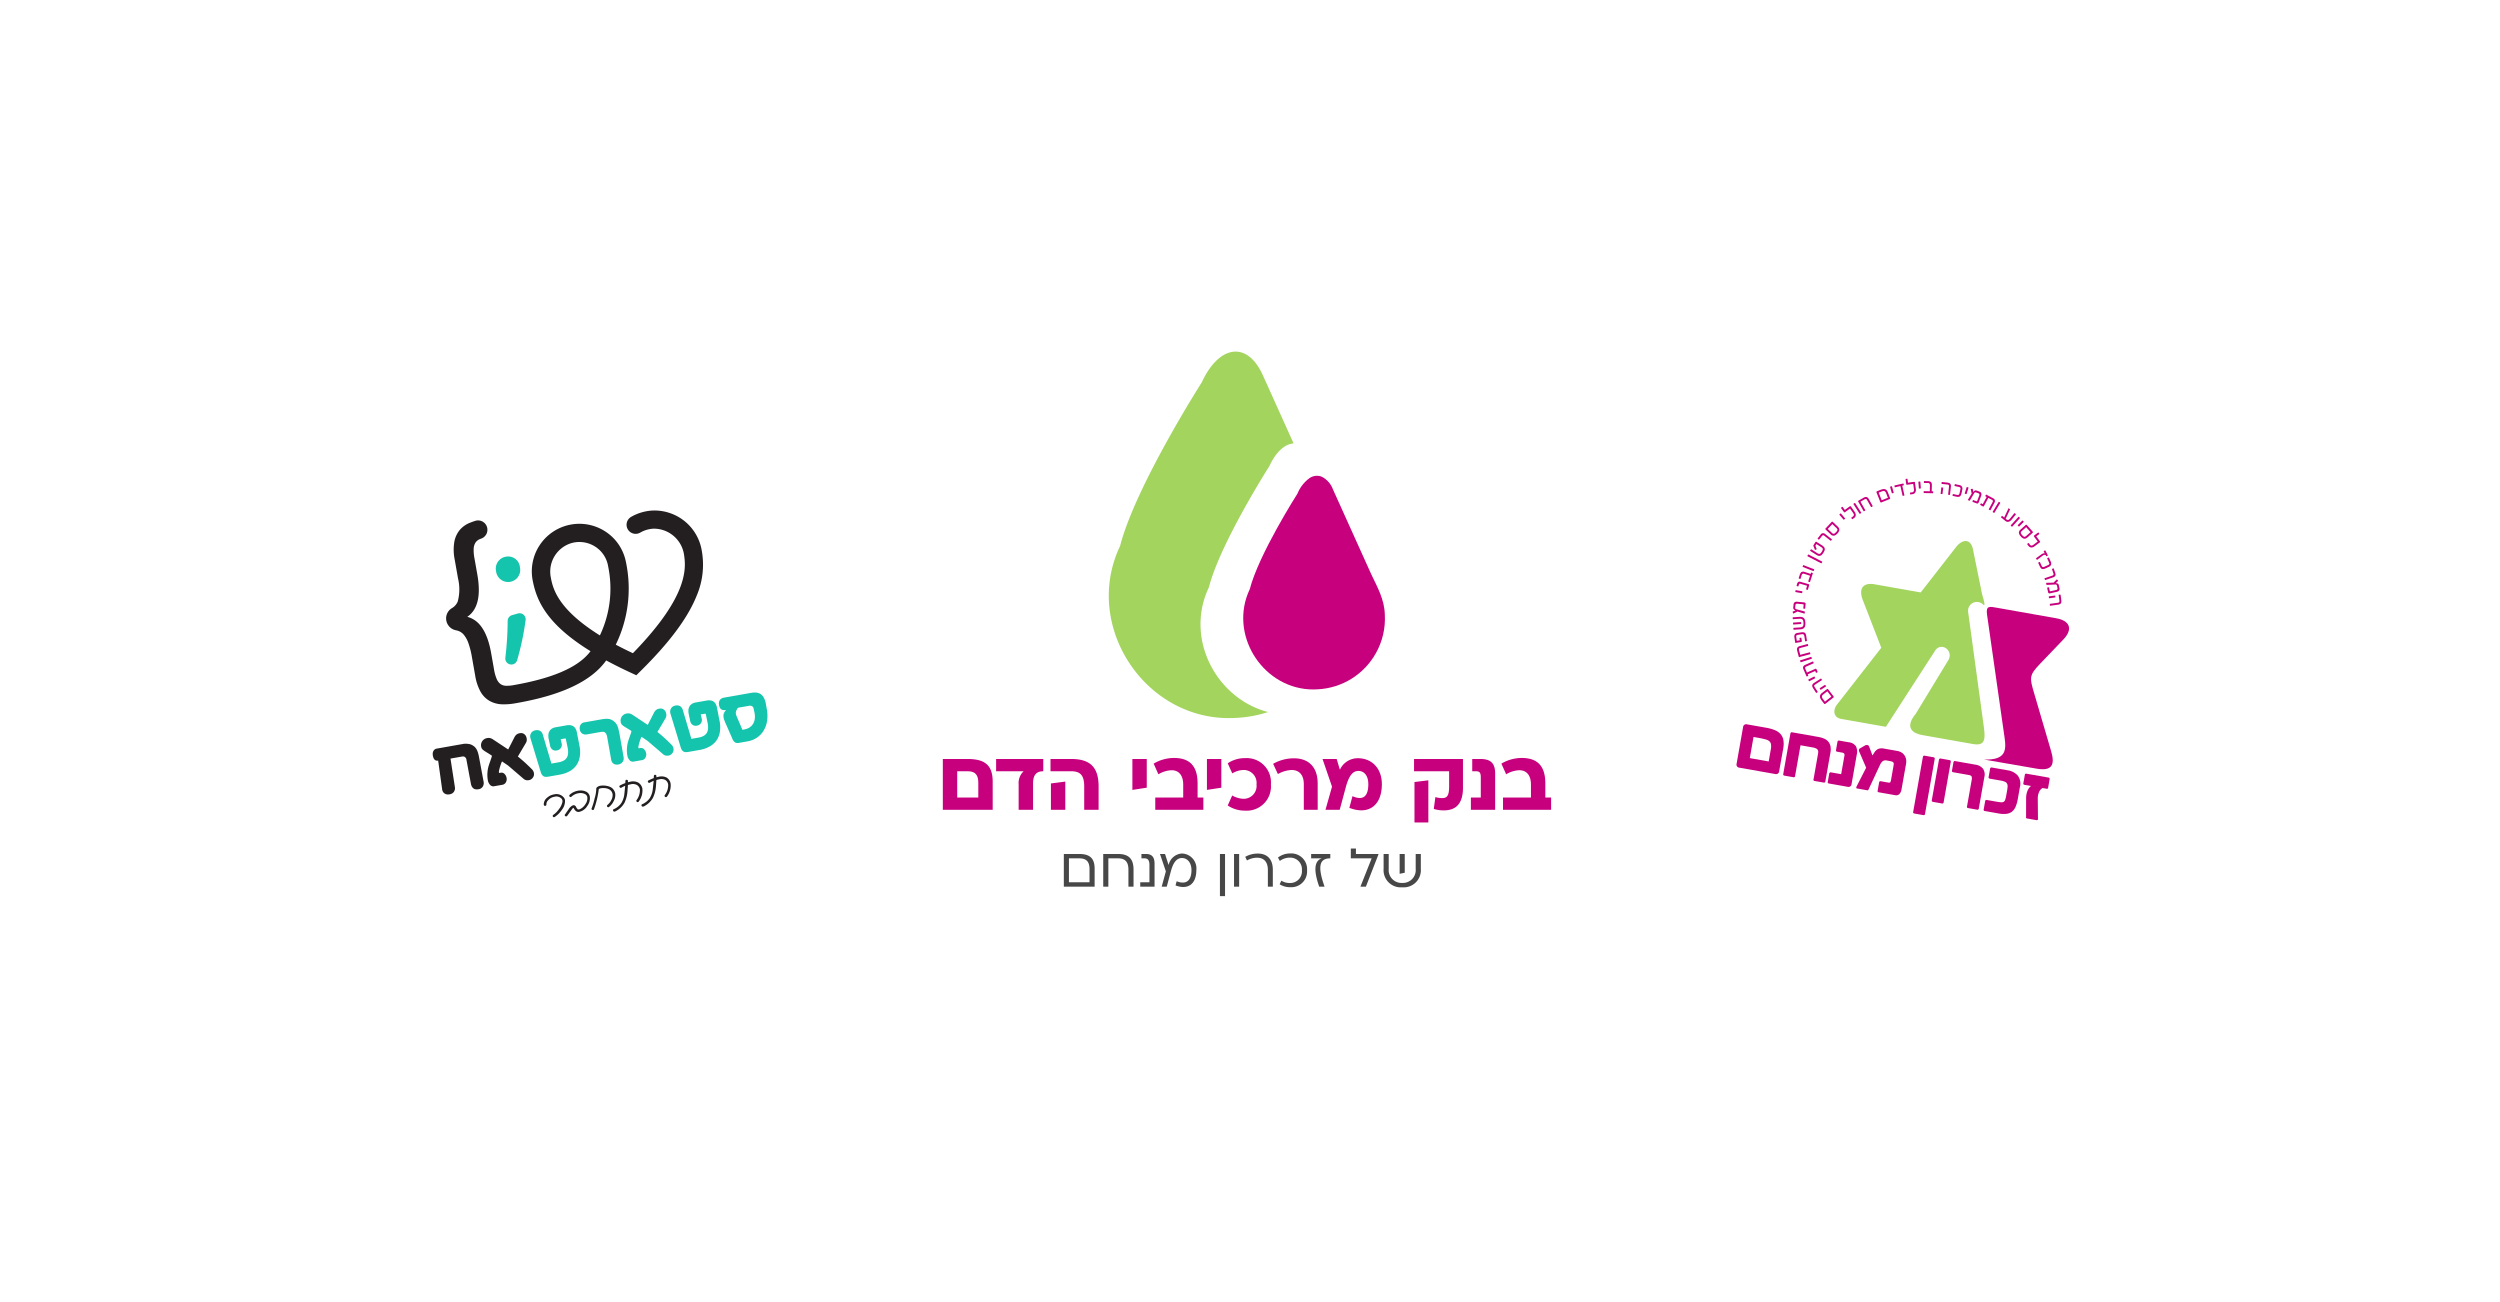 <svg xmlns="http://www.w3.org/2000/svg" xmlns:xlink="http://www.w3.org/1999/xlink" width="420.479" height="218.959" viewBox="0 0 420.479 218.959"><defs><style>.a{fill:none;}.b{fill:#c7007d;}.c{fill:#fff;}.d{clip-path:url(#c);}.e{fill:#a2d45e;}.f{fill:#231f20;}.g{fill:#14c4ac;}.h{clip-path:url(#h);}.i{isolation:isolate;}.j{fill:#474747;}.k{filter:url(#f);}.l{filter:url(#d);}.m{filter:url(#a);}</style><filter id="a" x="216" y="14.479" width="204.479" height="204.479" filterUnits="userSpaceOnUse"><feOffset dy="5" input="SourceAlpha"/><feGaussianBlur stdDeviation="14" result="b"/><feFlood flood-color="#cb007b" flood-opacity="0.161"/><feComposite operator="in" in2="b"/><feComposite in="SourceGraphic"/></filter><clipPath id="c"><rect class="a" width="52.42" height="56.164" transform="translate(0 -0.42)"/></clipPath><filter id="d" x="0" y="14.48" width="204.479" height="204.479" filterUnits="userSpaceOnUse"><feOffset dy="5" input="SourceAlpha"/><feGaussianBlur stdDeviation="14" result="e"/><feFlood flood-color="#cb007b" flood-opacity="0.161"/><feComposite operator="in" in2="e"/><feComposite in="SourceGraphic"/></filter><filter id="f" x="100.76" y="0" width="218.959" height="218.959" filterUnits="userSpaceOnUse"><feOffset dy="5" input="SourceAlpha"/><feGaussianBlur stdDeviation="14" result="g"/><feFlood flood-color="#cb007b" flood-opacity="0.161"/><feComposite operator="in" in2="g"/><feComposite in="SourceGraphic"/></filter><clipPath id="h"><path class="b" d="M101.9,110.374a11.877,11.877,0,0,1-9.777,6.111,11.741,11.741,0,0,1-1.479.006c-8.036-.5-13.532-9.387-9.969-16.86,1.495-5.837,8.016-16.059,8.016-16.059A6.038,6.038,0,0,1,90.67,81a2.2,2.2,0,0,1,2.069-.29A3.9,3.9,0,0,1,94.677,82.9L101.1,97.129c1.023,2.166,2.24,4.257,2.285,6.844A11.8,11.8,0,0,1,101.9,110.374Z" transform="translate(-79.564 -80.568)"/></clipPath></defs><g transform="translate(784.24 11440.479)"><g transform="matrix(0.985, 0.174, -0.174, 0.985, -1591.48, -16.337)"><g class="m" transform="matrix(0.98, -0.17, 0.17, 0.98, -1188.8, -11390.76)"><rect class="c" width="104" height="104" rx="12" transform="matrix(0.98, 0.17, -0.17, 0.98, 276.06, 51.48)"/></g><g class="d" transform="translate(-882.174 -11364.564)"><path class="b" d="M-2891.72,114.888l.922-1.022-.831-.76-.591.654a.59.59,0,0,0-.132.215.361.361,0,0,0-.008.195.46.46,0,0,0,.094.186,1.415,1.415,0,0,0,.177.187Zm-.047-2.116a.142.142,0,0,1,.228-.012l1.074.982a.146.146,0,0,1,.012.234l-1.128,1.249a.146.146,0,0,1-.233.012l-.454-.417a2.207,2.207,0,0,1-.283-.311.823.823,0,0,1-.145-.31.622.622,0,0,1,.02-.319.974.974,0,0,1,.214-.342Zm-1.605.906a.063.063,0,0,1-.044.016.051.051,0,0,1-.042-.017l-.616-.67a1.3,1.3,0,0,1-.155-.208.528.528,0,0,1-.072-.218.464.464,0,0,1,.044-.234.823.823,0,0,1,.2-.252l.97-.9a.051.051,0,0,1,.082,0l.139.151a.062.062,0,0,1,.018.041.054.054,0,0,1-.022.043l-.9.843a1.421,1.421,0,0,0-.124.127.3.3,0,0,0-.064.117.17.17,0,0,0,.016.122.637.637,0,0,0,.11.153l.622.667a.062.062,0,0,1,.014.042.064.064,0,0,1-.02.045Zm1.14-1.551a.053.053,0,0,1,.084,0l.136.149a.052.052,0,0,1,0,.085l-.72.67a.054.054,0,0,1-.086,0l-.137-.151a.053.053,0,0,1,0-.084Zm-2.017-1.07a.05.05,0,0,1,.046-.01.07.07,0,0,1,.037.022l.121.164a.068.068,0,0,1,.015.047.055.055,0,0,1-.021.042l-.841.631a.056.056,0,0,1-.046.011.064.064,0,0,1-.044-.026l-.122-.163a.061.061,0,0,1-.008-.044.058.058,0,0,1,.024-.042Zm-.666-2.456a.053.053,0,0,1,.049-.008.077.077,0,0,1,.037.031l.109.164a.07.07,0,0,1,.013.047.054.054,0,0,1-.027.042l-1.11.747a.289.289,0,0,0-.15.192.4.4,0,0,0,.084.239l.359.541,1.27-.854a.14.14,0,0,1,.22.042l.254.383a.052.052,0,0,1-.017.081l-.166.111a.05.05,0,0,1-.08-.016l-.162-.244-1.141.767.122.183a.053.053,0,0,1-.019.082l-.162.109a.062.062,0,0,1-.045.011.046.046,0,0,1-.039-.024l-.73-1.1a.5.5,0,0,1-.09-.41.594.594,0,0,1,.261-.337Zm-.416-.714a.05.05,0,0,1,.049,0,.061.061,0,0,1,.03.03l.094.179a.078.078,0,0,1,.008.049.049.049,0,0,1-.031.039l-1.667.881a.059.059,0,0,1-.047,0,.059.059,0,0,1-.038-.033l-.1-.179a.053.053,0,0,1,0-.045.062.062,0,0,1,.027-.039Zm-.964-2.024a.053.053,0,0,1,.047,0,.071.071,0,0,1,.032.033l.083.183a.075.075,0,0,1,.007.048.056.056,0,0,1-.034.034l-1.12.521c-.061.029-.114.056-.158.082a.271.271,0,0,0-.1.089.2.2,0,0,0-.021.124.626.626,0,0,0,.058.179l.321.7,1.479-.686a.052.052,0,0,1,.048,0,.067.067,0,0,1,.03.029l.086.186a.08.08,0,0,1,0,.049.056.056,0,0,1-.033.036l-1.71.793a.046.046,0,0,1-.048,0,.051.051,0,0,1-.036-.033l-.43-.935a1.228,1.228,0,0,1-.083-.246.561.561,0,0,1,0-.234.453.453,0,0,1,.114-.212.79.79,0,0,1,.26-.179Zm-1.27-.859a.058.058,0,0,1,.05,0,.068.068,0,0,1,.032.04l.149.441a.207.207,0,0,1,.013.119.121.121,0,0,1-.043.073.217.217,0,0,1-.076.045c-.028.012-.06.022-.09.033l-.765.265a.061.061,0,0,1-.044,0,.053.053,0,0,1-.033-.035l-.282-.835a.74.74,0,0,1-.017-.52.63.63,0,0,1,.414-.322l.531-.182a1.852,1.852,0,0,1,.358-.087.577.577,0,0,1,.27.028.459.459,0,0,1,.2.164,1.158,1.158,0,0,1,.156.319l.259.771c.014.041,0,.069-.035.082l-.189.064q-.054.018-.076-.044l-.25-.741a.775.775,0,0,0-.1-.2.246.246,0,0,0-.116-.1.281.281,0,0,0-.156-.009,1.8,1.8,0,0,0-.22.062l-.462.158c-.07.024-.126.046-.175.069a.25.25,0,0,0-.1.082.193.193,0,0,0-.029.124.75.75,0,0,0,.044.2l.19.564.478-.162-.107-.319a.057.057,0,0,1,.036-.082Zm-.882-3.4a1.451,1.451,0,0,1,.448-.047.69.69,0,0,1,.331.11.719.719,0,0,1,.233.266,1.7,1.7,0,0,1,.156.426,2.166,2.166,0,0,1,.068.47.859.859,0,0,1-.065.366.669.669,0,0,1-.219.266,1.133,1.133,0,0,1-.4.17l-1.076.265a.058.058,0,0,1-.046-.01.064.064,0,0,1-.029-.042l-.048-.19a.059.059,0,0,1,.009-.047.056.056,0,0,1,.037-.03l1.059-.26a.807.807,0,0,0,.3-.131.4.4,0,0,0,.136-.2.625.625,0,0,0,.017-.256,2.141,2.141,0,0,0-.056-.306,1.489,1.489,0,0,0-.088-.271.463.463,0,0,0-.141-.188.484.484,0,0,0-.228-.085,1,1,0,0,0-.344.036l-1,.246a.083.083,0,0,1-.045,0,.045.045,0,0,1-.029-.034l-.051-.208a.049.049,0,0,1,.01-.044.09.09,0,0,1,.039-.023Zm.4.817a.053.053,0,0,1,.046.009.057.057,0,0,1,.025.035l.049.2a.06.06,0,0,1-.006.046.057.057,0,0,1-.038.025l-1.21.3a.06.06,0,0,1-.046-.006.057.057,0,0,1-.03-.038l-.047-.2a.057.057,0,0,1,.01-.044.056.056,0,0,1,.037-.03Zm-.074-3.354a.377.377,0,0,1,.242.042.2.2,0,0,1,.1.171l.061.743a.069.069,0,0,1-.012.045.053.053,0,0,1-.042.023l-.2.016a.059.059,0,0,1-.046-.013.072.072,0,0,1-.018-.043l-.046-.56c0-.05-.018-.078-.044-.085a.516.516,0,0,0-.131,0l-.879.074a.52.52,0,0,0-.167.036.194.194,0,0,0-.089.076.242.242,0,0,0-.032.111.839.839,0,0,0,0,.141l.023.293a1.051,1.051,0,0,0,.016.11.241.241,0,0,0,.044.086.219.219,0,0,0,.079.06.425.425,0,0,0,.134.032l1.412.127a.04.04,0,0,1,.034.028c0,.016.005.031.008.047l.019.246a.029.029,0,0,1-.024.034.109.109,0,0,1-.052,0l-1.172-.137-.576.434a.061.061,0,0,1-.044.015.053.053,0,0,1-.037-.018l-.123-.194a.064.064,0,0,1,.008-.088l.411-.281-.167-.049a.4.4,0,0,1-.212-.138.483.483,0,0,1-.079-.25l-.04-.489a.549.549,0,0,1,.018-.2.421.421,0,0,1,.083-.168.457.457,0,0,1,.153-.123.623.623,0,0,1,.219-.059Zm-.606-1.79a.049.049,0,0,1,.043.021.055.055,0,0,1,.015.04v.2a.066.066,0,0,1-.017.046.05.05,0,0,1-.042.02l-1.05,0a.062.062,0,0,1-.044-.021.07.07,0,0,1-.019-.046v-.2a.053.053,0,0,1,.02-.04.056.056,0,0,1,.042-.021Zm.849-1.367a.142.142,0,0,1,.142.178l-.082.744c0,.04-.026.057-.066.052l-.2-.021c-.039,0-.055-.025-.052-.066l.064-.581-1.151-.127a.542.542,0,0,0-.082,0,.2.2,0,0,0-.07.016.1.1,0,0,0-.052.048.247.247,0,0,0-.028.1l-.031.287a.059.059,0,0,1-.02.04.06.06,0,0,1-.046.013l-.2-.02a.065.065,0,0,1-.04-.023.058.058,0,0,1-.015-.044l.035-.328a.453.453,0,0,1,.161-.346.544.544,0,0,1,.378-.067Zm-1.748-.643a.074.074,0,0,1-.041-.022.056.056,0,0,1-.012-.046l.089-.613a1.163,1.163,0,0,1,.066-.262.529.529,0,0,1,.128-.2.455.455,0,0,1,.209-.115.774.774,0,0,1,.318-.007l1.049.153.027-.194a.047.047,0,0,1,.025-.04.051.051,0,0,1,.042-.011l.2.028a.054.054,0,0,1,.049.069l-.213,1.477a.052.052,0,0,1-.067.05l-.2-.029a.065.065,0,0,1-.037-.022.058.058,0,0,1-.013-.047l.14-.963-.966-.141a.487.487,0,0,0-.308.032.367.367,0,0,0-.137.281l-.079.6a.055.055,0,0,1-.025.042.068.068,0,0,1-.047.007Zm2.223-1.982a.051.051,0,0,1,.039.027.071.071,0,0,1,.009.043l-.042.2a.075.075,0,0,1-.023.043.054.054,0,0,1-.049.01l-1.847-.369a.068.068,0,0,1-.038-.029.054.054,0,0,1-.01-.05l.039-.2a.064.064,0,0,1,.028-.037.062.062,0,0,1,.046-.01Zm1.109-1.512a.054.054,0,0,1,.034.032.073.073,0,0,1,0,.042l-.061.2a.077.077,0,0,1-.028.041.044.044,0,0,1-.044.005l-2.445-.762a.063.063,0,0,1-.034-.034.056.056,0,0,1-.005-.049l.06-.2a.055.055,0,0,1,.031-.033.067.067,0,0,1,.047-.006Zm-.434-2.661a1.282,1.282,0,0,1,.343.218.571.571,0,0,1,.165.256.639.639,0,0,1,.01.311,2.2,2.2,0,0,1-.119.381,2.206,2.206,0,0,1-.184.35.7.7,0,0,1-.224.223.561.561,0,0,1-.3.076,1.063,1.063,0,0,1-.394-.1l-1.122-.462a.064.064,0,0,1-.033-.031.049.049,0,0,1,0-.047l.076-.189a.056.056,0,0,1,.033-.031.055.055,0,0,1,.048,0l1.127.465a.707.707,0,0,0,.242.061.3.3,0,0,0,.177-.044.451.451,0,0,0,.135-.149,1.925,1.925,0,0,0,.12-.249,1.558,1.558,0,0,0,.086-.268.445.445,0,0,0,0-.2.306.306,0,0,0-.1-.152.856.856,0,0,0-.216-.122l-.885-.364-.122.3.3.5a.057.057,0,0,1-.021.086l-.168.1a.055.055,0,0,1-.048.01.066.066,0,0,1-.037-.034l-.338-.558a.327.327,0,0,1-.024-.071.139.139,0,0,1,.01-.079l.215-.528a.142.142,0,0,1,.212-.083Zm1.389-1.32a.052.052,0,0,1,.024.08l-.1.18a.061.061,0,0,1-.032.03.057.057,0,0,1-.047-.007l-1.176-.636a.3.3,0,0,0-.238-.046.358.358,0,0,0-.165.176l-.343.642a.052.052,0,0,1-.08.024l-.172-.094a.063.063,0,0,1-.03-.034.05.05,0,0,1,0-.048l.39-.732a.484.484,0,0,1,.32-.273.591.591,0,0,1,.415.075Zm-.966-1.584.794.525a.415.415,0,0,0,.376.095l0,0a.905.905,0,0,0,.29-.325.89.89,0,0,0,.178-.394.311.311,0,0,0-.059-.153.64.64,0,0,0-.174-.157l-.791-.527Zm1.581-.682a1.027,1.027,0,0,1,.272.259.575.575,0,0,1,.1.28,1.135,1.135,0,0,1-.229.613,1.121,1.121,0,0,1-.468.456.678.678,0,0,1-.639-.132l-.927-.612a.142.142,0,0,1-.052-.222l.786-1.209a.144.144,0,0,1,.228-.046Zm.965-1.583a.044.044,0,0,1,.021.042.059.059,0,0,1-.013.041l-.129.159a.074.074,0,0,1-.04.026.049.049,0,0,1-.046-.012l-.812-.668a.058.058,0,0,1-.02-.042.06.06,0,0,1,.014-.05l.128-.158a.054.054,0,0,1,.041-.017.057.057,0,0,1,.045.011Zm1.392-1.37a1.146,1.146,0,0,1,.191.245.713.713,0,0,1,.1.268.607.607,0,0,1-.022.273.654.654,0,0,1-.163.263l-.227.234a.067.067,0,0,1-.042.021.054.054,0,0,1-.045-.018l-.141-.139a.052.052,0,0,1-.019-.042.065.065,0,0,1,.02-.044l.21-.217a.366.366,0,0,0,.108-.181.305.305,0,0,0-.007-.167.482.482,0,0,0-.079-.146,1.349,1.349,0,0,0-.107-.121l-.628-.615-.7.725a.144.144,0,0,1-.232,0l-.556-.546a.049.049,0,0,1-.018-.044.069.069,0,0,1,.022-.044l.136-.142a.07.07,0,0,1,.042-.022.053.053,0,0,1,.044.018l.441.433.705-.729a.142.142,0,0,1,.227,0Zm1.119-.049a.051.051,0,0,1,.017.046.075.075,0,0,1-.019.037l-.15.139a.071.071,0,0,1-.044.022.057.057,0,0,1-.044-.019l-1.278-1.393a.062.062,0,0,1-.014-.046.061.061,0,0,1,.021-.046l.149-.138a.049.049,0,0,1,.042-.013.058.058,0,0,1,.043.018Zm1.7-1.44a.052.052,0,0,1,.014.045.061.061,0,0,1-.023.041l-.153.128a.074.074,0,0,1-.045.018.069.069,0,0,1-.042-.024l-.788-.954a1.375,1.375,0,0,0-.121-.133.254.254,0,0,0-.109-.069.2.2,0,0,0-.125.008.633.633,0,0,0-.156.1l-.589.492,1.041,1.26a.048.048,0,0,1,.014.046.065.065,0,0,1-.021.039l-.156.131a.074.074,0,0,1-.045.018.051.051,0,0,1-.043-.023l-1.2-1.457a.061.061,0,0,1-.013-.045.059.059,0,0,1,.023-.045l.787-.659a1.166,1.166,0,0,1,.212-.145.556.556,0,0,1,.226-.062.437.437,0,0,1,.233.056.768.768,0,0,1,.238.206Zm.614-2.377.722,1.173.954-.594-.461-.751a.582.582,0,0,0-.168-.187.371.371,0,0,0-.184-.062.452.452,0,0,0-.2.041,1.588,1.588,0,0,0-.226.117Zm2.036.538a.145.145,0,0,1-.052.224l-1.235.769a.143.143,0,0,1-.225-.053l-.882-1.435a.147.147,0,0,1,.053-.229l.523-.325a2.023,2.023,0,0,1,.374-.187.8.8,0,0,1,.337-.055.6.6,0,0,1,.3.107.982.982,0,0,1,.267.3Zm.444-.989a.048.048,0,0,1,0,.046.055.055,0,0,1-.029.032l-.183.088a.068.068,0,0,1-.048.007.048.048,0,0,1-.036-.03l-.456-.952a.055.055,0,0,1,0-.048.065.065,0,0,1,.033-.038l.183-.087a.047.047,0,0,1,.044,0,.053.053,0,0,1,.035.03Zm1.452-1.565c.015.041.006.069-.032.085l-.2.085.629,1.512a.052.052,0,0,1-.032.078l-.187.079a.051.051,0,0,1-.075-.033l-.631-1.512-.845.356a.051.051,0,0,1-.076-.033l-.076-.18a.072.072,0,0,1,0-.047.051.051,0,0,1,.031-.035l1.344-.566a.055.055,0,0,1,.045,0,.048.048,0,0,1,.028.026Zm2.108.308a1.131,1.131,0,0,1,.055.307.728.728,0,0,1-.04.281.622.622,0,0,1-.146.233.689.689,0,0,1-.267.154l-.31.1a.058.058,0,0,1-.048,0,.06.06,0,0,1-.03-.037l-.06-.19a.053.053,0,0,1,0-.047.077.077,0,0,1,.04-.029l.288-.093a.367.367,0,0,0,.179-.108.339.339,0,0,0,.071-.151.537.537,0,0,0,0-.167,1.327,1.327,0,0,0-.04-.158l-.267-.84-.959.309a.146.146,0,0,1-.207-.106l-.238-.746a.055.055,0,0,1,.006-.047.075.075,0,0,1,.041-.03l.186-.06a.072.072,0,0,1,.047,0,.059.059,0,0,1,.031.037l.186.59.963-.31a.142.142,0,0,1,.2.111Zm.807-.276a.051.051,0,0,1-.008.047.055.055,0,0,1-.034.025l-.2.052a.065.065,0,0,1-.048,0,.051.051,0,0,1-.03-.037l-.266-1.021a.055.055,0,0,1,.007-.046.064.064,0,0,1,.039-.031l.2-.052a.053.053,0,0,1,.044.008.063.063,0,0,1,.03.037Zm.311-1.195a.078.078,0,0,1,.009-.044.048.048,0,0,1,.041-.026l.608-.094a1.136,1.136,0,0,1,.269-.013.523.523,0,0,1,.225.064.468.468,0,0,1,.171.169.836.836,0,0,1,.1.3l.159,1.053.192-.03a.06.06,0,0,1,.047.011.061.061,0,0,1,.021.038l.03.2a.053.053,0,0,1-.05.069l-1.464.226a.051.051,0,0,1-.067-.05l-.032-.2a.06.06,0,0,1,.009-.041.054.054,0,0,1,.04-.025l.957-.149-.148-.971a.489.489,0,0,0-.121-.287.359.359,0,0,0-.307-.05l-.59.1a.066.066,0,0,1-.047-.011.075.075,0,0,1-.021-.043Zm2.965-.369a.059.059,0,0,1,.016-.044.052.052,0,0,1,.039-.022l.905-.06a1.218,1.218,0,0,1,.258.01.556.556,0,0,1,.215.081.461.461,0,0,1,.153.182.808.808,0,0,1,.073.311l.087,1.327c0,.041-.016.062-.054.065l-.2.012a.057.057,0,0,1-.044-.011.057.057,0,0,1-.018-.044l-.081-1.237a1.577,1.577,0,0,0-.021-.18.3.3,0,0,0-.05-.121.19.19,0,0,0-.106-.065.626.626,0,0,0-.188-.01l-.905.067a.064.064,0,0,1-.042-.016.059.059,0,0,1-.021-.044Zm.48,1.869a.053.053,0,0,1-.054.064l-.2.012a.053.053,0,0,1-.064-.055l-.062-.985a.054.054,0,0,1,.055-.065l.2-.013a.053.053,0,0,1,.063.056Zm3.136-.7a1.808,1.808,0,0,1-.048.367.6.6,0,0,1-.122.245.475.475,0,0,1-.227.133,1.158,1.158,0,0,1-.353.032l-.617-.024c-.041,0-.062-.023-.058-.063l.007-.2c0-.039.023-.057.065-.054l.584.022a.8.8,0,0,0,.223-.014.245.245,0,0,0,.133-.075.279.279,0,0,0,.063-.143,1.806,1.806,0,0,0,.022-.225l.019-.5q0-.108,0-.186a.279.279,0,0,0-.039-.125.2.2,0,0,0-.106-.071.689.689,0,0,0-.2-.027l-.684-.029a.05.05,0,0,1-.042-.019.079.079,0,0,1-.011-.046l.008-.2a.078.078,0,0,1,.016-.043.047.047,0,0,1,.044-.019l.7.029a.688.688,0,0,1,.487.178.654.654,0,0,1,.151.51Zm.857.014a.055.055,0,0,1-.026.04.057.057,0,0,1-.041.011l-.2-.026a.069.069,0,0,1-.044-.022.05.05,0,0,1-.014-.044l.133-1.048a.061.061,0,0,1,.025-.04.064.064,0,0,1,.048-.013l.2.026a.05.05,0,0,1,.038.024.062.062,0,0,1,.015.045Zm2.257,1.013a.381.381,0,0,1-.1.225.2.2,0,0,1-.187.048l-.73-.133a.071.071,0,0,1-.042-.022.059.059,0,0,1-.01-.048l.035-.2a.055.055,0,0,1,.026-.04.068.068,0,0,1,.047-.007l.549.1c.048.009.079,0,.093-.023a.489.489,0,0,0,.036-.126l.158-.872a.543.543,0,0,0,.008-.172.2.2,0,0,0-.049-.108.223.223,0,0,0-.1-.06,1.088,1.088,0,0,0-.135-.033l-.288-.052a.616.616,0,0,0-.109-.012.2.2,0,0,0-.094.017.226.226,0,0,0-.079.063.4.4,0,0,0-.065.122l-.488,1.34c-.009.017-.019.026-.035.025a.192.192,0,0,1-.048-.006l-.242-.043a.03.03,0,0,1-.025-.034.106.106,0,0,1,.012-.051l.434-1.1-.268-.671a.065.065,0,0,1,0-.048.057.057,0,0,1,.025-.032l.219-.069a.061.061,0,0,1,.082.032l.164.473.091-.152a.406.406,0,0,1,.187-.17.476.476,0,0,1,.259-.011l.48.086a.556.556,0,0,1,.185.068.435.435,0,0,1,.14.125.455.455,0,0,1,.076.18.517.517,0,0,1,0,.227Zm2.176.974a.057.057,0,0,1-.031.037.078.078,0,0,1-.049,0l-.187-.061a.072.072,0,0,1-.039-.03.056.056,0,0,1-.006-.049l.419-1.277a.28.28,0,0,0,0-.244.378.378,0,0,0-.211-.137l-.615-.2-.48,1.462a.14.14,0,0,1-.2.1l-.434-.144a.052.052,0,0,1-.035-.076l.062-.189a.051.051,0,0,1,.073-.038l.277.091.43-1.311-.208-.069a.052.052,0,0,1-.035-.075l.061-.188a.069.069,0,0,1,.027-.035.051.051,0,0,1,.047-.005l1.246.414a.489.489,0,0,1,.322.268.6.6,0,0,1,0,.426Zm.719.316a.054.054,0,0,1-.033.036.074.074,0,0,1-.043,0l-.189-.074a.083.083,0,0,1-.039-.032.06.06,0,0,1,0-.049l.684-1.768a.066.066,0,0,1,.033-.034.074.074,0,0,1,.05,0l.188.073a.052.052,0,0,1,.03.033.063.063,0,0,1,0,.049Z" transform="translate(2904.53 -75.057)"/><path class="b" d="M-2838.184,79.724a.059.059,0,0,1,.024-.038.033.033,0,0,1,.039,0l.192.108a.046.046,0,0,1,.028.036.119.119,0,0,1,0,.049l-.439,1.63.147.084a.4.4,0,0,0,.2.06.308.308,0,0,0,.158-.051.48.48,0,0,0,.122-.113,1.251,1.251,0,0,0,.088-.137l.554-1a.061.061,0,0,1,.035-.032.055.055,0,0,1,.047.005l.177.1a.063.063,0,0,1,.026.035.058.058,0,0,1,0,.049l-.558,1a1.1,1.1,0,0,1-.188.249.743.743,0,0,1-.233.161.6.6,0,0,1-.269.051.654.654,0,0,1-.291-.09l-.808-.456a.051.051,0,0,1-.022-.08l.1-.174a.051.051,0,0,1,.079-.023l.357.2Zm1.168,2.885a.05.05,0,0,1-.042.027.062.062,0,0,1-.04-.008l-.172-.108a.067.067,0,0,1-.03-.038.053.053,0,0,1,.006-.05l1.005-1.6a.057.057,0,0,1,.04-.026.058.058,0,0,1,.05.008l.17.108a.057.057,0,0,1,.024.04.059.059,0,0,1-.006.046Zm1.138-.217a.048.048,0,0,1-.041.022.054.054,0,0,1-.041-.011l-.166-.117a.073.073,0,0,1-.029-.04.053.053,0,0,1,.009-.047l.606-.861a.052.052,0,0,1,.04-.023.061.061,0,0,1,.051.01l.166.117a.055.055,0,0,1,.021.04.068.068,0,0,1-.008.045Zm1.174-.093-.589.751c-.116.149-.16.271-.126.368v0a.913.913,0,0,0,.295.319.9.9,0,0,0,.375.212.287.287,0,0,0,.156-.046.6.6,0,0,0,.17-.161l.591-.747Zm.536,1.644a1,1,0,0,1-.28.251.556.556,0,0,1-.287.076,1.1,1.1,0,0,1-.585-.283,1.093,1.093,0,0,1-.411-.509.688.688,0,0,1,.185-.629l.688-.877a.141.141,0,0,1,.224-.033l1.125.894a.147.147,0,0,1,.027.233Zm1.429,1.269a1.183,1.183,0,0,1-.239.2.734.734,0,0,1-.264.1.619.619,0,0,1-.274-.019.661.661,0,0,1-.263-.16l-.236-.225a.061.061,0,0,1-.022-.041.053.053,0,0,1,.017-.046l.135-.144a.049.049,0,0,1,.043-.019.061.061,0,0,1,.043.019l.22.209a.367.367,0,0,0,.181.105.313.313,0,0,0,.165-.01.446.446,0,0,0,.144-.081c.045-.038.084-.074.12-.111l.6-.643-.731-.695a.146.146,0,0,1-.009-.233l.534-.57a.053.053,0,0,1,.044-.019.071.071,0,0,1,.044.022l.143.136a.06.06,0,0,1,.023.041.061.061,0,0,1-.017.044l-.423.452.737.7a.143.143,0,0,1,0,.227Zm2.282,1.293c-.035.027-.066.025-.089-.007l-.115-.148a.372.372,0,0,0-.252.019.615.615,0,0,0-.229.179l-.783.835a.037.037,0,0,1-.043.016.079.079,0,0,1-.041-.026l-.124-.16a.08.08,0,0,1-.015-.047.059.059,0,0,1,.025-.04l.721-.745a1.367,1.367,0,0,1,.1-.1.9.9,0,0,1,.131-.093.779.779,0,0,1,.15-.065.535.535,0,0,1,.165-.019l-.226-.294a.055.055,0,0,1-.014-.045.061.061,0,0,1,.023-.04l.156-.121a.059.059,0,0,1,.045-.013.055.055,0,0,1,.041.024l.533.693a.049.049,0,0,1,.011.044.072.072,0,0,1-.018.035Zm.226,2.02a1.773,1.773,0,0,1-.321.183.553.553,0,0,1-.269.048.455.455,0,0,1-.241-.1,1.235,1.235,0,0,1-.237-.265l-.353-.511a.055.055,0,0,1,.014-.086l.165-.113c.03-.023.059-.017.082.018l.332.484a.975.975,0,0,0,.147.172.244.244,0,0,0,.139.061.281.281,0,0,0,.151-.036,1.659,1.659,0,0,0,.19-.118l.413-.288a1.411,1.411,0,0,0,.146-.112.229.229,0,0,0,.076-.106.2.2,0,0,0-.007-.127.762.762,0,0,0-.1-.176l-.39-.567a.048.048,0,0,1-.01-.046.072.072,0,0,1,.029-.038l.163-.114a.087.087,0,0,1,.043-.014.049.049,0,0,1,.041.025l.4.585a.717.717,0,0,1,.152.5.654.654,0,0,1-.315.429Zm.26,1.966a.053.053,0,0,1-.082-.023l-.1-.179a.058.058,0,0,1-.006-.043.058.058,0,0,1,.031-.038l1.171-.646a.3.3,0,0,0,.168-.174.359.359,0,0,0-.058-.236l-.347-.639a.054.054,0,0,1,.024-.081l.171-.094a.067.067,0,0,1,.045-.007.047.047,0,0,1,.037.027l.4.73a.5.5,0,0,1,.056.419.6.6,0,0,1-.29.308Zm1.2,2.055a.388.388,0,0,1-.244.034.207.207,0,0,1-.144-.131l-.285-.688a.07.07,0,0,1,0-.048.057.057,0,0,1,.035-.035l.183-.077a.053.053,0,0,1,.047,0,.058.058,0,0,1,.029.037l.217.517c.02.045.042.068.07.067a.44.44,0,0,0,.124-.039l.812-.342a.512.512,0,0,0,.15-.087.2.2,0,0,0,.062-.1.279.279,0,0,0,0-.116,1.147,1.147,0,0,0-.047-.132l-.114-.271a.561.561,0,0,0-.049-.1.224.224,0,0,0-.066-.069.229.229,0,0,0-.094-.031.4.4,0,0,0-.138.011l-1.384.317a.034.034,0,0,1-.039-.014.357.357,0,0,1-.022-.043l-.095-.229a.03.03,0,0,1,.013-.038.1.1,0,0,1,.051-.019l1.156-.234.413-.592a.071.071,0,0,1,.039-.027.045.045,0,0,1,.04,0l.178.146a.064.064,0,0,1,.019.087l-.306.4.176-.006a.392.392,0,0,1,.244.063.479.479,0,0,1,.151.214l.188.452a.558.558,0,0,1,.045.194.436.436,0,0,1-.028.184.469.469,0,0,1-.108.164.586.586,0,0,1-.189.123Zm1.671-.072a.065.065,0,0,1,.048,0,.056.056,0,0,1,.031.032l.277.871a1.138,1.138,0,0,1,.052.252.515.515,0,0,1-.025.231.46.46,0,0,1-.137.194.8.8,0,0,1-.284.145l-1.259.407a.053.053,0,0,1-.075-.035l-.061-.2a.054.054,0,0,1,0-.045.058.058,0,0,1,.036-.03l1.174-.379a1.372,1.372,0,0,0,.168-.063.268.268,0,0,0,.1-.078.177.177,0,0,0,.038-.118.639.639,0,0,0-.036-.186l-.282-.868a.052.052,0,0,1,0-.044.06.06,0,0,1,.038-.032Zm-1.684.921a.052.052,0,0,1-.075-.038l-.061-.194a.054.054,0,0,1,.038-.077l.933-.3a.056.056,0,0,1,.077.04l.061.194a.055.055,0,0,1-.039.077Z" transform="translate(2875.727 -77.248)"/><path class="b" d="M-2838.253,112.961l6.509,19.869c.677,2.083.791,3.661-2.8,4.173,3.582-.01,5.424-.019,9-.029,2.555-.008,2.985-1.1,1.894-3.3l-4.563-9.205c-1.169-2.359-1.312-2.749.156-4.946l3.141-4.7c1.376-2.061.517-3.323-1.783-3.324l-10-.005c-1.4,0-2.061-.084-1.555,1.471" transform="translate(2875.371 -92.239)"/><path class="e" d="M-2865.582,93.693l-4.483,8.466-7.849,0c-1.952,0-2.623,1.124-1.489,3l4.431,7.313-5.626,10.612c-.6,1.05-.331,2.342,1.082,2.342h7.617l5.893-13.982c.717-1.848,3.373-.6,2.387,1.394l-3.719,9.562c-1.223,2.165-.519,3.331,1.783,3.331l8.529,0c2.187,0,1.988-1.153,1.271-3.392l-5.913-18.419a1.486,1.486,0,0,1,2.195-1.648c.829.611-.227-1.23-.451-1.8l-2.743-6.968c-.675-1.717-2.04-1.487-2.917.177" transform="translate(2895.538 -83.211)"/><path class="b" d="M-2906.755,163.734v3.611h3.226V165.3a2.55,2.55,0,0,0-.115-.853.882.882,0,0,0-.364-.468,1.513,1.513,0,0,0-.635-.19c-.257-.026-.573-.043-.939-.055Zm5.246,4.9a.526.526,0,0,1-.587.6h-6.086a.528.528,0,0,1-.592-.6v-6.19a.531.531,0,0,1,.592-.609h3.251a7.024,7.024,0,0,1,1.486.142,2.613,2.613,0,0,1,1.077.482,2.082,2.082,0,0,1,.651.92,4.182,4.182,0,0,1,.217,1.454Z" transform="translate(2908.773 -115.965)"/><path class="b" d="M-2886.311,169.012a.211.211,0,0,1-.065.166.232.232,0,0,1-.152.055h-1.583a.194.194,0,0,1-.218-.222V164.8c0-.152,0-.289-.014-.42a.667.667,0,0,0-.114-.341.636.636,0,0,0-.333-.226,2.114,2.114,0,0,0-.648-.077h-2.042v5.277a.214.214,0,0,1-.064.166.226.226,0,0,1-.156.055h-1.57a.253.253,0,0,1-.165-.055.209.209,0,0,1-.063-.166v-6.948a.228.228,0,0,1,.063-.159.215.215,0,0,1,.165-.073h4.517a4.541,4.541,0,0,1,.946.1,1.9,1.9,0,0,1,.779.356,1.772,1.772,0,0,1,.526.7,2.979,2.979,0,0,1,.19,1.145Z" transform="translate(2901.521 -115.965)"/><path class="b" d="M-2875.017,168.643a.525.525,0,0,1-.6.59h-3.176c-.156,0-.233-.073-.233-.222v-1.433a.239.239,0,0,1,.067-.176.214.214,0,0,1,.166-.071h1.763v-3.1a.535.535,0,0,0-.11-.4.726.726,0,0,0-.451-.1h-.766a.222.222,0,0,1-.169-.065.206.206,0,0,1-.064-.15v-1.456a.237.237,0,0,1,.064-.158.209.209,0,0,1,.169-.074h1.63a1.663,1.663,0,0,1,1.326.453,2.073,2.073,0,0,1,.381,1.361Z" transform="translate(2894.648 -115.965)"/><path class="b" d="M-2862.773,167.969a1.446,1.446,0,0,1-.227.878.766.766,0,0,1-.651.3h-2.835c-.134,0-.2-.072-.2-.22v-1.423a.3.3,0,0,1,.049-.175.181.181,0,0,1,.151-.07h1.327c.188,0,.3-.044.328-.134a1.719,1.719,0,0,0,.045-.466v-1.97c0-.263,0-.466-.01-.609a.422.422,0,0,0-.128-.308.663.663,0,0,0-.365-.108c-.166-.011-.407-.014-.724-.014a.872.872,0,0,0-.711.244,1.872,1.872,0,0,0-.335.7l-1.184,4.433c-.016.068-.049.1-.1.113a.991.991,0,0,1-.177.013h-1.658a.12.12,0,0,1-.13-.1.374.374,0,0,1,0-.193l1.046-3.416-1.644-2.5a.408.408,0,0,1-.067-.28.3.3,0,0,1,.1-.223l.791-.657a.529.529,0,0,1,.369-.12.331.331,0,0,1,.306.163l.833,1.411.214-.527a1.571,1.571,0,0,1,.556-.732,1.715,1.715,0,0,1,.94-.221h2.255a2.052,2.052,0,0,1,.717.123,1.634,1.634,0,0,1,.576.361,1.725,1.725,0,0,1,.4.6,2.165,2.165,0,0,1,.146.821Z" transform="translate(2890.829 -115.881)"/><path class="b" d="M-2848.409,171.5a.189.189,0,0,1-.064.15.221.221,0,0,1-.154.056h-1.57a.255.255,0,0,1-.165-.056.191.191,0,0,1-.064-.15v-9.44a.23.23,0,0,1,.064-.159.216.216,0,0,1,.165-.073h1.57a.191.191,0,0,1,.154.073.228.228,0,0,1,.064.159Z" transform="translate(2881.072 -115.965)"/><path class="b" d="M-2843.183,169.012a.215.215,0,0,1-.063.166.23.23,0,0,1-.156.055h-1.569a.259.259,0,0,1-.167-.055.214.214,0,0,1-.064-.166v-6.948a.236.236,0,0,1,.064-.159.219.219,0,0,1,.167-.073h1.569a.2.2,0,0,1,.156.073.236.236,0,0,1,.063.159Z" transform="translate(2878.59 -115.965)"/><path class="b" d="M-2834.942,169.012a.226.226,0,0,1-.062.166.252.252,0,0,1-.168.055h-1.566a.193.193,0,0,1-.215-.222v-4.533a1.061,1.061,0,0,0-.116-.577c-.078-.112-.253-.167-.528-.167h-2.679a.2.2,0,0,1-.157-.065.205.205,0,0,1-.059-.149v-1.457a.239.239,0,0,1,.059-.159.192.192,0,0,1,.157-.073h3.421a2.072,2.072,0,0,1,1.429.433,1.734,1.734,0,0,1,.484,1.356Z" transform="translate(2876.354 -115.965)"/><path class="b" d="M-2823.111,166.278a5.678,5.678,0,0,1-.14,1.356,2.094,2.094,0,0,1-.46.912,1.832,1.832,0,0,1-.851.519,4.385,4.385,0,0,1-1.3.167h-2.374a.193.193,0,0,1-.217-.22v-1.423a.267.267,0,0,1,.055-.176.2.2,0,0,1,.162-.07h1.552c.341,0,.613-.008.82-.025a.9.9,0,0,0,.473-.145.615.615,0,0,0,.215-.394,4.53,4.53,0,0,0,.049-.771v-.8a5.74,5.74,0,0,0-.036-.7.935.935,0,0,0-.173-.456.763.763,0,0,0-.394-.25,2.656,2.656,0,0,0-.724-.077h-1.912a.225.225,0,0,1-.153-.059.19.19,0,0,1-.065-.156v-1.457a.225.225,0,0,1,.065-.159.2.2,0,0,1,.153-.073h2.691a2.821,2.821,0,0,1,1.879.581,2.293,2.293,0,0,1,.687,1.847Z" transform="translate(2870.702 -115.965)"/><path class="b" d="M-2813.052,163.464a.384.384,0,0,1-.04.2c-.026.048-.085.072-.176.072h-.691a1.362,1.362,0,0,0-.477.8,2.679,2.679,0,0,0-.023,1.032l.642,3.442a.175.175,0,0,1-.053.166.248.248,0,0,1-.164.055h-1.594a.194.194,0,0,1-.219-.222l-.535-3.064a3.327,3.327,0,0,1-.062-.533,3.261,3.261,0,0,1,.03-.586,2.528,2.528,0,0,1,.159-.58,1.789,1.789,0,0,1,.321-.513h-1.141a.2.2,0,0,1-.156-.065.211.211,0,0,1-.056-.149v-1.457a.239.239,0,0,1,.056-.164.191.191,0,0,1,.156-.067h3.808a.175.175,0,0,1,.142.067.292.292,0,0,1,.073.127Z" transform="translate(2865.337 -115.965)"/></g></g><g transform="matrix(0.985, -0.174, 0.174, 0.985, 2388.476, -359.292)"><g class="l" transform="matrix(0.98, 0.17, -0.17, 0.98, -1200.29, -11463.78)"><rect class="c" width="104" height="104" rx="12" transform="matrix(0.98, -0.17, 0.17, 0.98, 42, 69.54)"/></g><g transform="translate(-1146.826 -11361.137)"><g transform="translate(0 0)"><path class="f" d="M48.758,138.376a.2.2,0,0,1-.089.021.213.213,0,0,1-.078-.412,3.669,3.669,0,0,0,1.067-.747,2.976,2.976,0,0,0,.814-1.109.711.711,0,0,0-.028-.555,1.2,1.2,0,0,0-1.131-.548,2.273,2.273,0,0,0-.384.032,1.8,1.8,0,0,0-.764.356.956.956,0,0,0-.416.658.222.222,0,0,1-.441-.053,1.422,1.422,0,0,1,.74-1.042,2.294,2.294,0,0,1,1.273-.356,1.59,1.59,0,0,1,1.493.775.911.911,0,0,1,.139.484,2.354,2.354,0,0,1-.789,1.511A4.235,4.235,0,0,1,48.758,138.376Z" transform="translate(-30.376 -87.017)"/><path class="f" d="M58.636,138.406a.658.658,0,0,1-.583-.27,1.237,1.237,0,0,1-.2-.377.814.814,0,0,0-.082-.192.81.81,0,0,0-.274.192l-1,.967a.228.228,0,0,1-.149.053.189.189,0,0,1-.153-.064.181.181,0,0,1,0-.3l.754-.757a1.627,1.627,0,0,1,.857-.526.451.451,0,0,1,.423.356,1.568,1.568,0,0,0,.224.473.6.6,0,0,0,.356.021,2.112,2.112,0,0,0,1.067-.676,1.639,1.639,0,0,0,.508-1.1.711.711,0,0,0-.356-.615,1.682,1.682,0,0,0-1.01-.284,2.2,2.2,0,0,0-1.23.356.221.221,0,1,1-.235-.373,2.72,2.72,0,0,1,1.476-.416,2.158,2.158,0,0,1,1.262.356,1.124,1.124,0,0,1,.523.967,2.165,2.165,0,0,1-.711,1.49A2.052,2.052,0,0,1,58.636,138.406Z" transform="translate(-36.025 -87.178)"/><path class="f" d="M71.963,138.172a.16.16,0,0,1-.1.032.224.224,0,0,1-.1-.416,2.354,2.354,0,0,0,.761-.658,1.778,1.778,0,0,0,.388-.832,1.084,1.084,0,0,0-.356-.989,1.625,1.625,0,0,0-.587-.331,2.575,2.575,0,0,0-.786-.142.953.953,0,0,0-.384.068,15.4,15.4,0,0,1-1.4,3.222.192.192,0,0,1-.3.032.188.188,0,0,1-.032-.3,10.875,10.875,0,0,0,.74-1.476,6.351,6.351,0,0,0,.583-1.6.206.206,0,0,1,.092-.174,1.116,1.116,0,0,1,.711-.2,2.677,2.677,0,0,1,.978.2,2.065,2.065,0,0,1,.711.391,1.522,1.522,0,0,1,.5,1.138,2.073,2.073,0,0,1-.469,1.191A2.646,2.646,0,0,1,71.963,138.172Z" transform="translate(-44.296 -86.88)"/><path class="f" d="M84.335,135.716a3.085,3.085,0,0,1-.967,2.027.224.224,0,0,1-.171.078.2.2,0,0,1-.192-.121.2.2,0,0,1,.021-.235A2.764,2.764,0,0,0,83.9,135.8a1.066,1.066,0,0,0-.388-.86,1.44,1.44,0,0,0-1-.27,3.519,3.519,0,0,0-.462.032q-.089.356-.27,1.067a5.422,5.422,0,0,1-.8,1.746,3.513,3.513,0,0,1-1.838,1.2h-.082a.206.206,0,0,1-.2-.139q-.089-.224.124-.281a3,3,0,0,0,1.451-.8,3.7,3.7,0,0,0,.711-1.252q.053-.153.427-1.493a5.491,5.491,0,0,0-.676.2.2.2,0,0,1-.281-.128q-.089-.21.11-.281a7.463,7.463,0,0,1,.946-.235l.071-.334a.217.217,0,0,1,.427.078l-.05.2a3.02,3.02,0,0,1,.356-.021,1.928,1.928,0,0,1,1.33.356A1.5,1.5,0,0,1,84.335,135.716Z" transform="translate(-50.608 -86.491)"/><path class="f" d="M97.853,135.736a3.085,3.085,0,0,1-.967,2.027.224.224,0,0,1-.171.078.2.2,0,0,1-.192-.121.2.2,0,0,1,.021-.235,2.764,2.764,0,0,0,.878-1.668,1.067,1.067,0,0,0-.356-.85,1.44,1.44,0,0,0-1-.27,3.509,3.509,0,0,0-.462.032q-.089.356-.27,1.067a5.422,5.422,0,0,1-.8,1.746,3.513,3.513,0,0,1-1.838,1.2h-.082a.206.206,0,0,1-.2-.139q-.089-.224.124-.281a3,3,0,0,0,1.451-.8,3.7,3.7,0,0,0,.711-1.252q.053-.153.427-1.493a5.5,5.5,0,0,0-.676.2.2.2,0,0,1-.281-.128q-.089-.21.11-.281a7.468,7.468,0,0,1,.946-.235l.071-.334a.217.217,0,0,1,.427.078l-.05.2a3.039,3.039,0,0,1,.356-.021,1.927,1.927,0,0,1,1.33.356,1.5,1.5,0,0,1,.494,1.113Z" transform="translate(-59.304 -86.51)"/><path class="f" d="M6.583,111.589a1.269,1.269,0,0,1-.516-.089.822.822,0,0,1-.324-.249,1.067,1.067,0,0,1-.178-.356,1.5,1.5,0,0,1-.057-.42l-.039-4.05a.711.711,0,0,0-.185-.58.711.711,0,0,0-.459-.146H2.864l-.107,4.854a1.1,1.1,0,0,1-.288.733,1.042,1.042,0,0,1-.814.3,1.067,1.067,0,0,1-.811-.3.992.992,0,0,1-.263-.74l.181-4.875a.747.747,0,0,1-.356-.082.612.612,0,0,1-.228-.217.924.924,0,0,1-.117-.316,2,2,0,0,1-.032-.356,1.81,1.81,0,0,1,.039-.356A.935.935,0,0,1,.215,104a.914.914,0,0,1,.267-.256.786.786,0,0,1,.427-.1H5.47a2.57,2.57,0,0,1,.441.057,3.591,3.591,0,0,1,.494.146,1.49,1.49,0,0,1,.462.274,1.777,1.777,0,0,1,.412.452,1.927,1.927,0,0,1,.224.526,3.783,3.783,0,0,1,.1.583q.028.3.028.636l.039,4.146a1.156,1.156,0,0,1-.267.8.992.992,0,0,1-.825.327Z" transform="translate(-0.03 -67.053)"/><path class="f" d="M25.541,109.044h.181a.711.711,0,0,1,.615.324,1.252,1.252,0,0,1,.217.711,1.067,1.067,0,0,1-.252.711.811.811,0,0,1-.654.3H24.232a.711.711,0,0,1-.622-.356,1.5,1.5,0,0,1-.228-.853,5.106,5.106,0,0,1,.149-1.209,5.373,5.373,0,0,1,.441-1.184q.167-.316.356-.644l.356-.644q.107-.2.053-.267a.786.786,0,0,0-.149-.146l-.825-.743a2.784,2.784,0,0,1-.356-.384.875.875,0,0,1-.149-.533,1.209,1.209,0,0,1,1.262-1.213,1.131,1.131,0,0,1,.54.117,1.65,1.65,0,0,1,.384.284l2.208,2.1,1.4-1.853a1.39,1.39,0,0,1,.384-.356,1.191,1.191,0,0,1,.633-.146.907.907,0,0,1,.6.2.964.964,0,0,1,.316.48,1.348,1.348,0,0,1,.032.583.988.988,0,0,1-.228.508l-1.742,2.03q.711.825,1.184,1.458t.793,1.1a1.009,1.009,0,0,1,.132.267,1.067,1.067,0,0,1,.064.356,1.028,1.028,0,0,1-.1.476,1.1,1.1,0,0,1-.59.523.917.917,0,0,1-.3.06,1.469,1.469,0,0,1-.487-.075,1.085,1.085,0,0,1-.444-.356l-2.133-2.6-.885-.861a4.023,4.023,0,0,0-.252.395q-.139.242-.267.5t-.217.48a1.536,1.536,0,0,0-.1.327Q25.445,109.044,25.541,109.044Z" transform="translate(-14.998 -66.589)"/><path class="g" d="M50.462,111.305H48.457a2.9,2.9,0,0,1-.459-.032.871.871,0,0,1-.356-.139.775.775,0,0,1-.249-.3,1.572,1.572,0,0,1-.139-.5l-.711-5.9a1.067,1.067,0,0,1,.2-.775,1,1,0,0,1,.793-.405,1.156,1.156,0,0,1,.779.2,1.067,1.067,0,0,1,.377.747l.576,5.028h1.248a2.752,2.752,0,0,0,.8-.11,1.458,1.458,0,0,0,.615-.356,1.557,1.557,0,0,0,.38-.672,3.5,3.5,0,0,0,.11-1.067l-.039-1.355a.327.327,0,0,0-.043-.174.089.089,0,0,0-.057-.028h-.768l.028.615a.957.957,0,0,1-1,1.127.889.889,0,0,1-.711-.288,1.006,1.006,0,0,1-.256-.69l-.039-1.259a2.414,2.414,0,0,1,.082-.636,1.326,1.326,0,0,1,.267-.516,1.287,1.287,0,0,1,.469-.356,1.674,1.674,0,0,1,.676-.124h1.849a2.219,2.219,0,0,1,.608.078,1.241,1.241,0,0,1,.473.249,1.152,1.152,0,0,1,.32.473,2.113,2.113,0,0,1,.117.757l.039,2.165a5.163,5.163,0,0,1-.309,1.97,3.325,3.325,0,0,1-2.162,2.03,5.024,5.024,0,0,1-1.511.238Z" transform="translate(-29.871 -66.805)"/><path class="g" d="M75.46,111.546a1.28,1.28,0,0,1-.508-.089.907.907,0,0,1-.331-.235.879.879,0,0,1-.178-.324,1.167,1.167,0,0,1-.053-.356V106.71a1.852,1.852,0,0,0-.075-.583.711.711,0,0,0-.206-.324.619.619,0,0,0-.306-.135,2.359,2.359,0,0,0-.356-.028H71.083a1.021,1.021,0,0,1-.711-.267.981.981,0,0,1-.3-.764,1.181,1.181,0,0,1,.242-.711.889.889,0,0,1,.764-.324h3a5.455,5.455,0,0,1,.814.071,1.728,1.728,0,0,1,.86.412,1.928,1.928,0,0,1,.427.5,2.167,2.167,0,0,1,.224.551,3.1,3.1,0,0,1,.089.6q0,.316.028.644v4.125a1.275,1.275,0,0,1-.057.38.864.864,0,0,1-.188.327,1.066,1.066,0,0,1-.334.242A1.141,1.141,0,0,1,75.46,111.546Z" transform="translate(-44.981 -67.01)"/><path class="g" d="M91.861,109.07h.181a.711.711,0,0,1,.615.324,1.252,1.252,0,0,1,.217.711,1.067,1.067,0,0,1-.252.711.811.811,0,0,1-.654.3H90.545a.711.711,0,0,1-.622-.356,1.5,1.5,0,0,1-.228-.853,5.106,5.106,0,0,1,.149-1.209,5.372,5.372,0,0,1,.441-1.184q.167-.316.356-.644l.356-.644q.107-.2.053-.267a.783.783,0,0,0-.135-.142l-.832-.733a2.783,2.783,0,0,1-.356-.384.875.875,0,0,1-.149-.533,1.209,1.209,0,0,1,1.262-1.213,1.131,1.131,0,0,1,.54.117,1.651,1.651,0,0,1,.384.284l2.208,2.1,1.4-1.853a1.39,1.39,0,0,1,.384-.356,1.192,1.192,0,0,1,.633-.146.907.907,0,0,1,.6.2.963.963,0,0,1,.316.48,1.348,1.348,0,0,1,.032.583.988.988,0,0,1-.228.508l-1.742,2.03q.711.825,1.184,1.458t.793,1.1a1.01,1.01,0,0,1,.132.267,1.068,1.068,0,0,1,.064.356,1.028,1.028,0,0,1-.1.476,1.1,1.1,0,0,1-.59.523.918.918,0,0,1-.3.06,1.468,1.468,0,0,1-.487-.075,1.085,1.085,0,0,1-.444-.356l-2.133-2.6-.9-.875a4.017,4.017,0,0,0-.252.395q-.139.242-.267.5t-.213.466a1.536,1.536,0,0,0-.1.327Q91.754,109.07,91.861,109.07Z" transform="translate(-57.489 -66.615)"/><path class="g" d="M116.982,111.305h-2.005a2.905,2.905,0,0,1-.459-.032.871.871,0,0,1-.356-.139.775.775,0,0,1-.249-.3,1.572,1.572,0,0,1-.139-.5l-.711-5.9a1.067,1.067,0,0,1,.2-.775,1,1,0,0,1,.793-.405,1.156,1.156,0,0,1,.779.2,1.067,1.067,0,0,1,.377.747l.576,5.028h1.248a2.752,2.752,0,0,0,.8-.11,1.458,1.458,0,0,0,.615-.356,1.557,1.557,0,0,0,.38-.672,3.5,3.5,0,0,0,.11-1.067l-.039-1.362a.327.327,0,0,0-.043-.174.089.089,0,0,0-.057-.028h-.75l.028.615a.957.957,0,0,1-1,1.127.889.889,0,0,1-.711-.288,1.006,1.006,0,0,1-.256-.69l-.039-1.259a2.413,2.413,0,0,1,.082-.636,1.326,1.326,0,0,1,.267-.516,1.287,1.287,0,0,1,.469-.356,1.675,1.675,0,0,1,.676-.125h1.853a2.219,2.219,0,0,1,.608.078,1.241,1.241,0,0,1,.473.249,1.152,1.152,0,0,1,.32.473,2.113,2.113,0,0,1,.117.757l.039,2.165a5.162,5.162,0,0,1-.309,1.97,3.325,3.325,0,0,1-2.162,2.03A5.024,5.024,0,0,1,116.982,111.305Z" transform="translate(-72.491 -66.805)"/><path class="g" d="M137.435,105.658h-.075q-.96,0-.96-1.006a2.25,2.25,0,0,1,.028-.309.886.886,0,0,1,.139-.356.953.953,0,0,1,.316-.3,1.092,1.092,0,0,1,.565-.124h4.6a3.7,3.7,0,0,1,.8.085,1.608,1.608,0,0,1,.668.316,1.633,1.633,0,0,1,.466.644,3.069,3.069,0,0,1,.206,1.067v.907a5.877,5.877,0,0,1-.309,2.133,4.448,4.448,0,0,1-.91,1.54,3.766,3.766,0,0,1-1.323.924,4.018,4.018,0,0,1-1.547.309h-1.454a1,1,0,0,1-.711-.21,1.489,1.489,0,0,1-.32-.711l-.683-2.8a1.313,1.313,0,0,1-.046-.206q-.021-.124-.05-.256a2.116,2.116,0,0,1-.043-.263v-.21a1.368,1.368,0,0,1,.149-.644A1.777,1.777,0,0,1,137.435,105.658Zm4.587.544a.53.53,0,0,0-.228-.43.711.711,0,0,0-.377-.128h-1.938a1.618,1.618,0,0,0-.484.619,1.42,1.42,0,0,0-.068.356,1,1,0,0,0,.028.224,1.992,1.992,0,0,0,.053.27l.537,2.308h.409a2.387,2.387,0,0,0,.711-.124,1.91,1.91,0,0,0,.711-.434,2.09,2.09,0,0,0,.523-.832,3.2,3.2,0,0,0,.139-1.309Z" transform="translate(-87.535 -67.007)"/><path class="g" d="M41.459,35.882a54.867,54.867,0,0,0,1.454-6.013,1.02,1.02,0,0,1,.9-.839l1.031-.107a1.024,1.024,0,0,1,1.067,1.333,45.737,45.737,0,0,1-2.581,6.4,1.028,1.028,0,0,1-.811.544h0a1.024,1.024,0,0,1-1.063-1.319Zm.992-14.54a2.04,2.04,0,0,1,2.069-2.173,1.988,1.988,0,0,1,2,2.173,2.037,2.037,0,1,1-4.071,0Z" transform="translate(-26.591 -12.335)"/><path class="f" d="M54.655,3.416a8.089,8.089,0,0,0-3.586.427,1.542,1.542,0,0,0-.955.962,1.528,1.528,0,0,0,1.973,1.921,4.981,4.981,0,0,1,2.335-.263A5.139,5.139,0,0,1,58.7,11.441c-.022,2.357-.262,7.069-11.35,15.037q-1.4-.985-2.586-1.913a21.522,21.522,0,0,0,4.1-13.331,7.9,7.9,0,0,0-2.427-5.628,8,8,0,0,0-13.549,6.04c.072,3.588,1.248,7.68,7.491,13.249v.021q-.251.235-.531.455l.029-.025c-2.464,1.945-6.756,2.93-13.14,2.93h-.3a6.125,6.125,0,0,1-1.022-.11,1.69,1.69,0,0,1-.9-.462,2.126,2.126,0,0,1-.481-.974,7,7,0,0,1-.154-1.621v-2.8q0-5.373-2.869-6.685v-.021Q23.89,14.3,23.89,8.92v-2.8a6.778,6.778,0,0,1,.154-1.607,2.1,2.1,0,0,1,.481-.957,1.687,1.687,0,0,1,.9-.462l.09-.018A1.574,1.574,0,1,0,25.03-.033q-.427.06-.818.142a4.319,4.319,0,0,0-1.929.9A4.387,4.387,0,0,0,21.028,2.84a8.242,8.242,0,0,0-.448,2.937v3.2a7.931,7.931,0,0,1-.717,3.808,2.3,2.3,0,0,1-1.191.949,2,2,0,0,0-1.262,1.877,2.027,2.027,0,0,0,1.316,1.9l.165.068a2.145,2.145,0,0,1,.983.875,4.6,4.6,0,0,1,.534,1.554A13.847,13.847,0,0,1,20.58,22.4v3.2a8.248,8.248,0,0,0,.4,2.749,4.1,4.1,0,0,0,1.173,1.778,4.5,4.5,0,0,0,1.926.964,10.485,10.485,0,0,0,2.331.242h.3c7.889,0,13.043-1.529,16.008-4.438,1.1.871,2.32,1.778,3.676,2.724l.879.612h0l.879-.612C53.773,25.743,57.5,22.2,59.6,18.812a13.277,13.277,0,0,0,2.152-7.186A8.062,8.062,0,0,0,54.655,3.416ZM42.412,22.557h-.021c-6.233-5.618-6.412-9.149-6.419-11.094a5,5,0,0,1,4.637-5.031,4.937,4.937,0,0,1,3.645,1.325,4.852,4.852,0,0,1,1.537,3.535v.142A18.356,18.356,0,0,1,42.412,22.557Z" transform="translate(-11.23 0.052)"/></g></g></g><g transform="translate(409.521 -1.479)"><g class="k" transform="matrix(1, 0, 0, 1, -1193.76, -11439)"><rect class="c" width="134.959" height="134.959" rx="12" transform="translate(142.76 37)"/></g><g transform="translate(-1035.185 -11379.858)"><g transform="translate(27.914)"><path class="e" d="M83.367,70.849c-1.472.08-2.979,1.427-4.076,3.815,0,0-8.282,12.977-10.175,20.39-4.116,8.623,1.273,18.73,9.954,20.97a20.184,20.184,0,0,1-5.252.978C58.7,118.009,47.7,101.694,54.183,88.1c2.558-10.01,13.745-27.536,13.745-27.536,2.8-6.1,7.573-7.169,10.278-1.16Z" transform="translate(-52.283 -55.408)"/><g class="h" transform="translate(22.605 20.876)"><path class="b" d="M17.984-3948.777c3.522-2.708,2.816-3.884,6.837-2.358s5.475,2.945,8.409,2.358,4.114-.965,5.833,1.937,4.162.187,6.307,1.78,2.062,3.592,1.979,7.177,0,42.193,0,42.193H10.729l.514-53.086A5.411,5.411,0,0,0,17.984-3948.777Z" transform="translate(-16.436 3948.753)"/></g></g><g transform="translate(0 68.342)"><g class="i"><path class="b" d="M-82.241-14.627H-86.4v8.544h8.387V-10.8C-78.012-13.573-79.308-14.627-82.241-14.627Zm-1.737,6.479v-4.414h1.709c1.239,0,1.837.513,1.837,1.965v2.449Zm6.542-6.479v2.065h4.628a2.692,2.692,0,0,0-.84,2.179v4.3h2.421v-4.386c0-1.381.484-2.093,1.723-2.093v-2.065Zm9.148,0v2.065H-64.8c1.566,0,2.179.726,2.179,2.549v3.93H-60.2v-3.93c0-3.218-1.41-4.614-4.6-4.614Zm.071,4.115v4.429H-65.8v-4.742Zm13.7-4.115v5.2L-52.1-9.8v-4.827ZM-43.55-8.148V-10.5c0-2.819-1.21-4.3-3.973-4.3a6.75,6.75,0,0,0-3.418.954l.8,1.794a4.642,4.642,0,0,1,2.221-.684c1.253,0,1.951.911,1.951,2.407v2.179h-4.7v2.065h8.088V-8.148Zm1.572-6.479v5.2l2.421-.37v-4.827Zm6.414-.142a5.109,5.109,0,0,0-2.919.869l.769,1.695a3.829,3.829,0,0,1,1.837-.57,2.162,2.162,0,0,1,2.236,2.421,2.162,2.162,0,0,1-2.236,2.421,4.093,4.093,0,0,1-1.851-.555l-.755,1.68a5.109,5.109,0,0,0,2.919.869,4.079,4.079,0,0,0,4.343-4.414A4.079,4.079,0,0,0-35.564-14.769Zm12.21,4.272c0-2.962-1.723-4.243-3.973-4.243a7.033,7.033,0,0,0-3.517.926l.8,1.723a5.089,5.089,0,0,1,2.307-.684c1.31,0,2.051.869,2.051,2.378v4.315h2.335Zm6.756-4.258a3.309,3.309,0,0,0-3.019,1.937l-.541-1.808h-2.378l1.595,4.656-1.1,3.887h2.392l1.025-3.8c.57-2.122,1.267-2.734,2.136-2.734.926,0,1.652.769,1.652,2.221,0,2.051-.854,2.819-2.663,2.022l-.527,1.965c3.232,1.253,5.468-.384,5.468-3.987C-12.554-12.961-14.164-14.755-16.6-14.755Zm9.453.128v2.065h5.9V-10c0,1.652-.4,1.951-1.21,1.951a4.009,4.009,0,0,1-1.1-.171l-.271,1.994a5.51,5.51,0,0,0,1.709.242c1.652,0,3.2-.755,3.2-3.788v-4.856Zm2.407,3.588-2.335.285v6.807h2.335ZM2.415-6.083H6.5v-6.066c0-1.695-.684-2.478-2.478-2.478H2.643v2.065H3.27c.655,0,.812.271.812,1.082v3.332H2.415ZM14.938-8.148V-10.5c0-2.819-1.21-4.3-3.973-4.3a6.75,6.75,0,0,0-3.418.954l.8,1.794a4.642,4.642,0,0,1,2.221-.684c1.253,0,1.951.911,1.951,2.407v2.179h-4.7v2.065h8.088V-8.148Z" transform="translate(86.399 14.798)"/></g><g class="i" transform="translate(20.35 15.235)"><path class="j" d="M-48.236-9.965h-2.609v5.493h5.181V-7.494C-45.663-9.2-46.432-9.965-48.236-9.965Zm-1.748,4.76V-9.233h1.739c1.2,0,1.721.568,1.721,1.8v2.224Zm8.285-4.76h-2.517v5.493h.86v-4.76H-41.7c1.181,0,1.721.622,1.721,1.886v2.874h.86V-7.347C-39.118-9.151-39.942-9.965-41.7-9.965Zm3.707,5.493h2.408V-8.327c0-1.089-.421-1.639-1.446-1.639h-.76v.732h.513c.6,0,.833.366.833,1.126v2.9h-1.547Zm6.985-5.575a2.455,2.455,0,0,0-2.215,1.941l-.6-1.858h-.851l.989,2.92-.7,2.572h.851l.7-2.609c.33-1.208.842-2.206,1.858-2.206.925,0,1.6.8,1.6,2.041,0,1.739-.87,2.5-2.49,1.867l-.192.7c2.124.8,3.5-.265,3.5-2.563A2.514,2.514,0,0,0-31.007-10.048Zm7.278.082h-.86V-2.88h.86Zm2.371,0h-.86v5.493h.86Zm5.666,2.655c0-1.9-1.053-2.728-2.527-2.728a4.266,4.266,0,0,0-2.115.549l.293.613a3.518,3.518,0,0,1,1.684-.467c1.135,0,1.831.677,1.831,2.069v2.8h.833Zm2.966-2.746a3.347,3.347,0,0,0-2.1.687l.311.577A2.781,2.781,0,0,1-12.8-9.352a1.963,1.963,0,0,1,2,2.133,1.967,1.967,0,0,1-2.023,2.133,2.6,2.6,0,0,1-1.437-.394l-.284.613a3.263,3.263,0,0,0,1.813.485A2.65,2.65,0,0,0-9.934-7.219,2.65,2.65,0,0,0-12.726-10.057Zm6.7.824v-.732H-9.248v.732h1.785c-1.318.449-1.355,2.124-.43,4.76h.906C-8.259-8.025-7.783-9.233-6.026-9.233Zm4.312-.732v-.915h-.86v1.648H.932L-.945-4.509v.037h.906l2.105-5.4v-.092Zm10.051,0v2.508A2.159,2.159,0,0,1,6.067-5.1,2.159,2.159,0,0,1,3.8-7.457V-9.965h-.86v2.49A2.89,2.89,0,0,0,6.067-4.363,2.89,2.89,0,0,0,9.2-7.475v-2.49Zm-1.84,0h-.86v3.332l.86-.183Z" transform="translate(50.845 10.881)"/></g></g></g></g></g></svg>